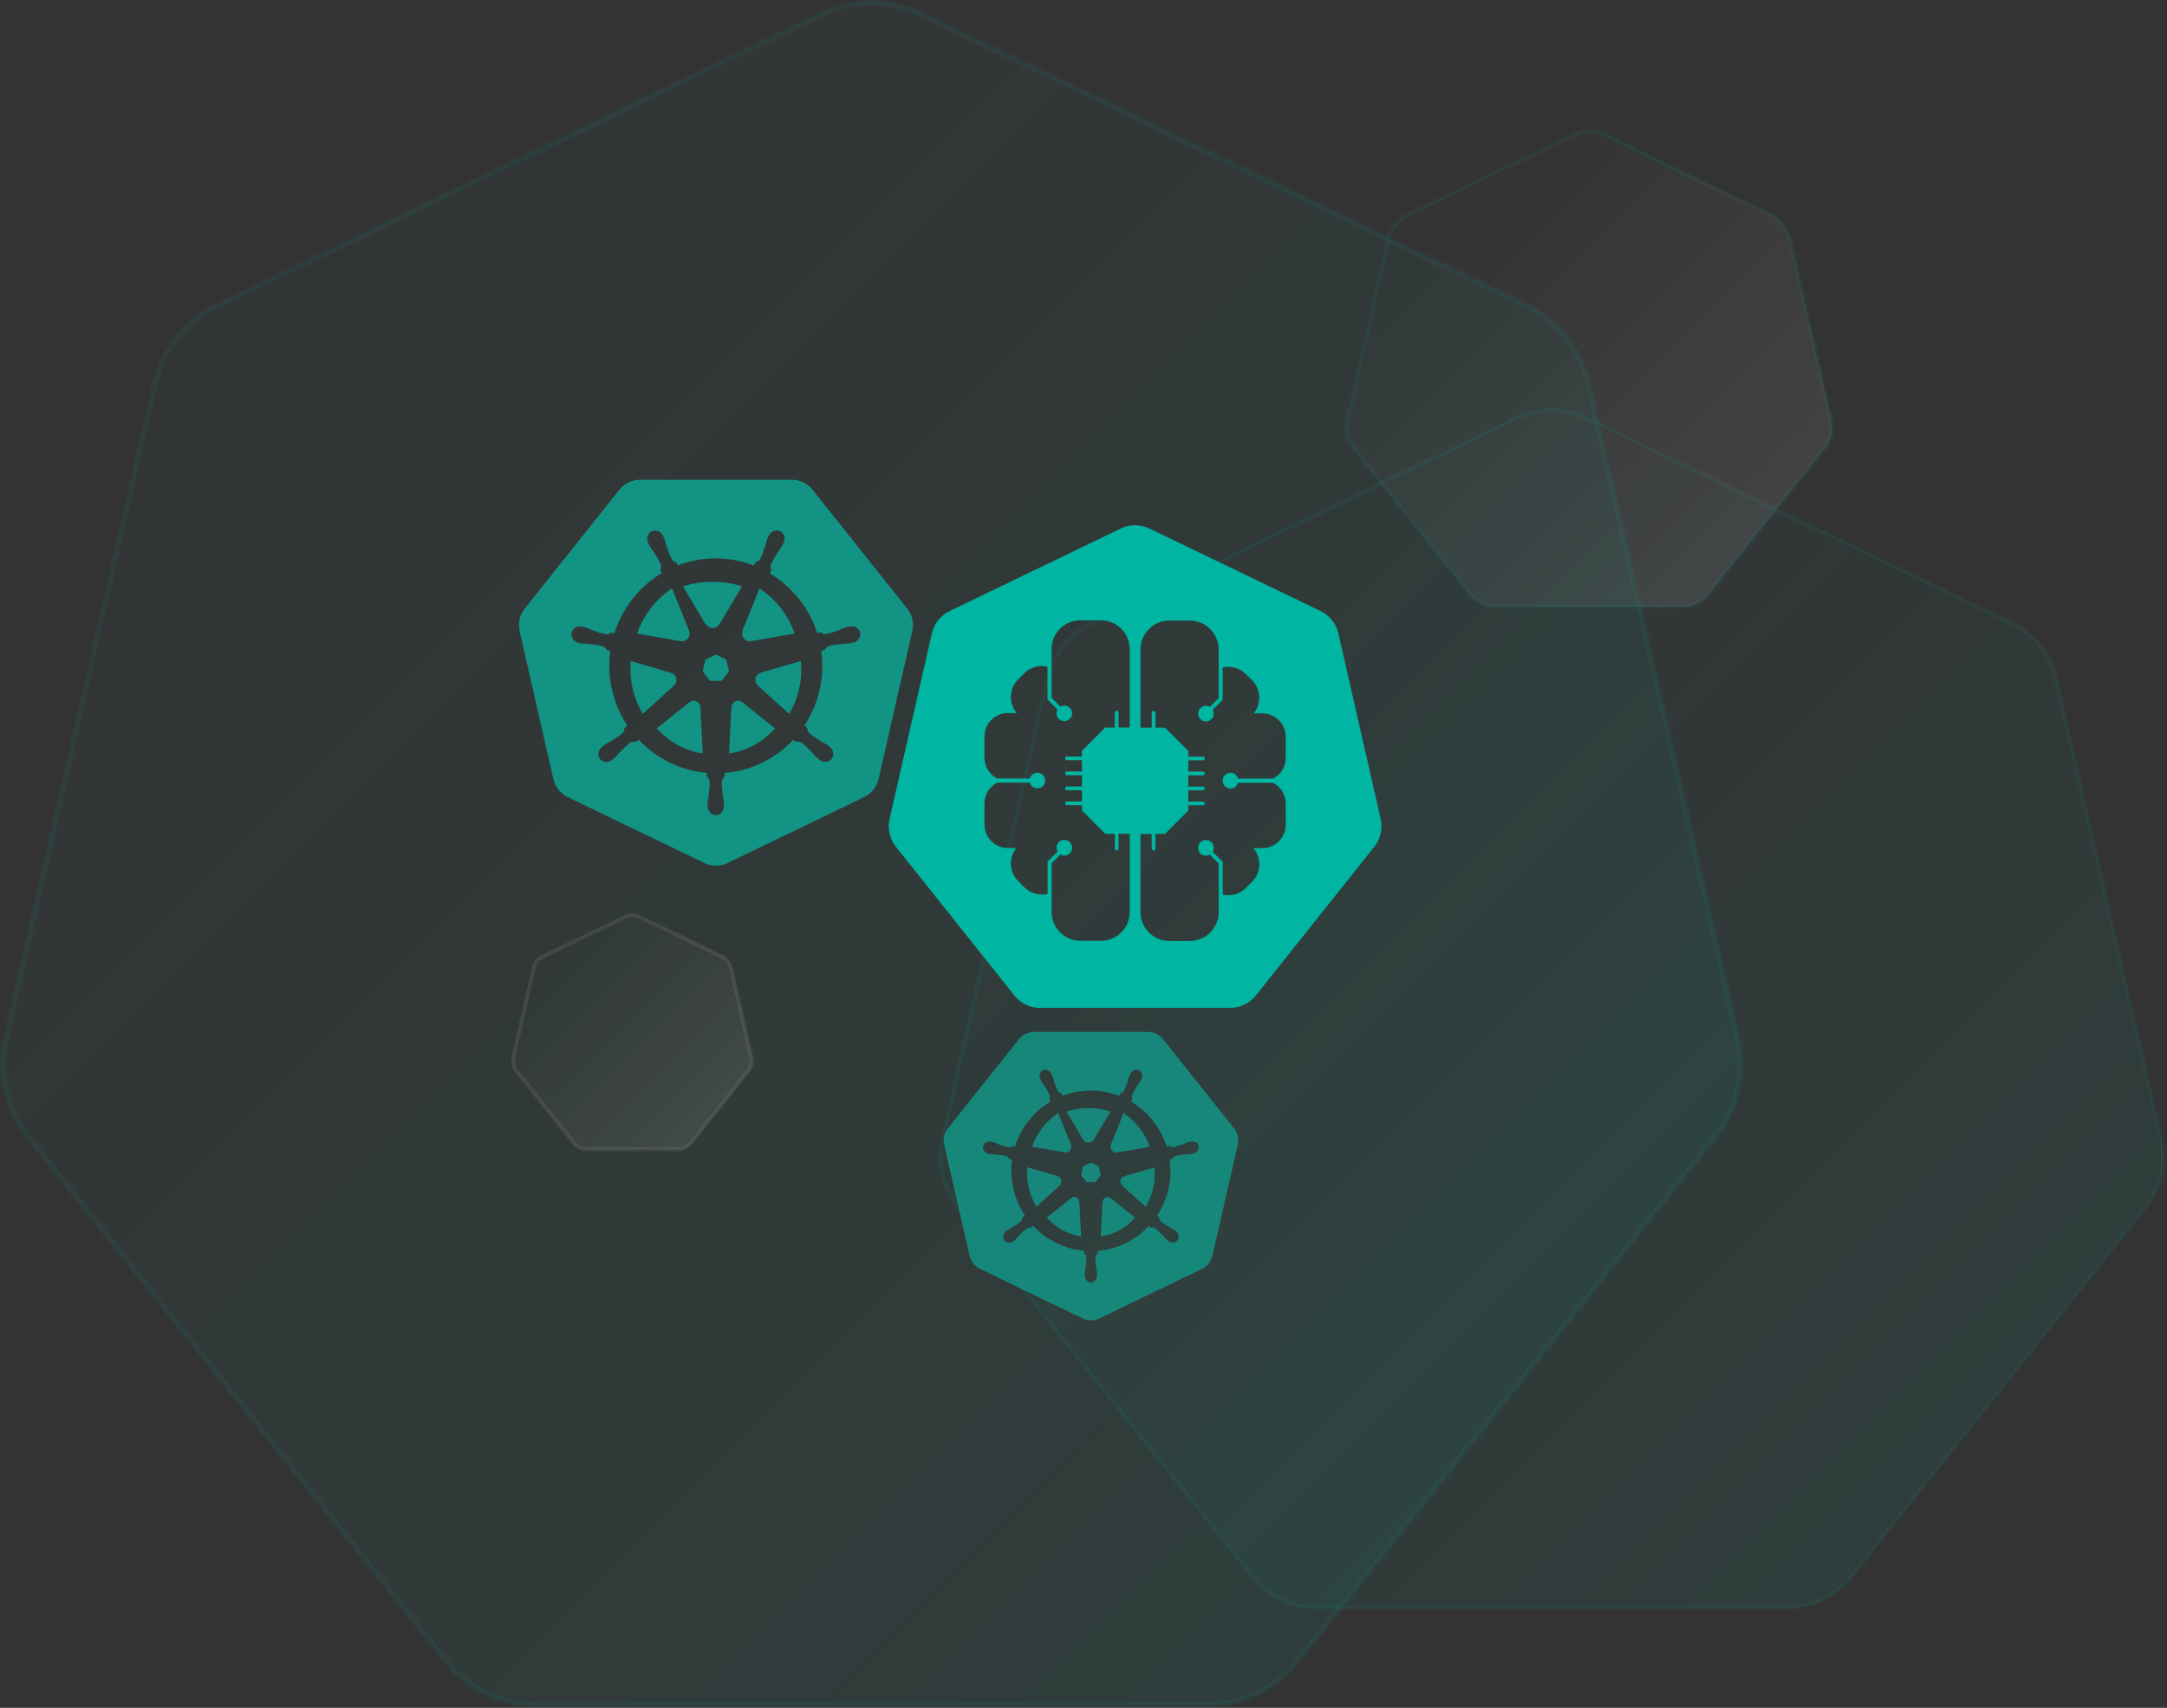 <?xml version="1.0" encoding="UTF-8"?>
<svg xmlns="http://www.w3.org/2000/svg" width="548" height="432" viewBox="0 0 548 432" fill="none">
  <rect x="0" y="0" width="548" height="432" fill="#333333" stroke="none"/>
  <g clip-path="url(#clip0_5630_313768)">
    <path opacity="0.08" fill-rule="evenodd" clip-rule="evenodd" d="M546.47 288.07L519.92 171.6C518.53 165.49 514.44 160.36 508.8 157.64L401.32 105.82C398.22 104.32 394.79 103.63 391.36 103.81C388.63 103.95 385.95 104.63 383.48 105.82L276.01 157.67C270.37 160.39 266.28 165.53 264.89 171.63L238.37 288.1C237.13 293.52 238.14 299.22 241.16 303.88C241.52 304.45 241.91 304.99 242.33 305.52L316.72 398.91C320.62 403.8 326.53 406.65 332.79 406.65L452.08 406.62C458.33 406.62 464.24 403.78 468.15 398.89L542.51 305.49C546.41 300.59 547.88 294.18 546.48 288.07H546.47Z" fill="url(#paint0_linear_5630_313768)" stroke="#00B6A2" stroke-width="0.99" stroke-miterlimit="10"></path>
    <path opacity="0.08" fill-rule="evenodd" clip-rule="evenodd" d="M463.12 106.35L452.57 60.08C452.02 57.66 450.39 55.61 448.15 54.53L405.45 33.94C404.22 33.34 402.86 33.07 401.49 33.14C400.4 33.19 399.34 33.47 398.36 33.94L355.66 54.54C353.42 55.62 351.8 57.66 351.24 60.09L340.71 106.36C340.22 108.52 340.62 110.78 341.82 112.63C341.96 112.85 342.12 113.07 342.28 113.28L371.84 150.39C373.39 152.34 375.74 153.46 378.22 153.46H425.61C428.09 153.46 430.44 152.32 431.99 150.38L461.54 113.27C463.09 111.32 463.67 108.78 463.12 106.35Z" fill="url(#paint1_linear_5630_313768)" stroke="#00B6A2" stroke-width="0.99" stroke-miterlimit="10"></path>
    <path opacity="0.08" fill-rule="evenodd" clip-rule="evenodd" d="M439.47 262.71L401.71 97.13C399.73 88.45 393.91 81.14 385.9 77.28L233.1 3.6C228.69 1.47 223.82 0.49 218.93 0.74C215.05 0.94 211.24 1.91 207.73 3.6L54.94 77.32C46.93 81.18 41.11 88.49 39.13 97.17L1.44 262.75C-0.32 270.46 1.11 278.55 5.41 285.18C5.93 285.98 6.48 286.76 7.07 287.51L112.82 420.28C118.37 427.24 126.78 431.29 135.67 431.29L305.26 431.25C314.15 431.25 322.55 427.21 328.1 420.26L433.82 287.47C439.37 280.51 441.45 271.39 439.47 262.71Z" fill="url(#paint2_linear_5630_313768)" stroke="#00B6A2" stroke-width="1.41" stroke-miterlimit="10"></path>
    <path opacity="0.08" fill-rule="evenodd" clip-rule="evenodd" d="M190.05 267.51L184.86 244.74C184.59 243.55 183.79 242.54 182.68 242.01L161.67 231.88C161.06 231.59 160.39 231.45 159.72 231.49C159.18 231.51 158.66 231.65 158.18 231.88L137.17 242.02C136.07 242.55 135.27 243.56 135 244.75L129.81 267.52C129.57 268.58 129.77 269.69 130.36 270.6C130.43 270.71 130.51 270.82 130.59 270.92L145.13 289.18C145.89 290.14 147.05 290.7 148.27 290.7H171.59C172.81 290.7 173.97 290.14 174.73 289.18L189.27 270.92C190.03 269.96 190.32 268.71 190.04 267.51H190.05Z" fill="url(#paint3_linear_5630_313768)" stroke="white" stroke-width="0.99" stroke-miterlimit="10"></path>
    <path opacity="0.76" fill-rule="evenodd" clip-rule="evenodd" d="M187.72 160.69C187.92 161.58 188.68 162.19 189.53 162.2C189.65 162.2 189.78 162.2 189.9 162.16L189.92 162.19L200.96 160.26C199.26 155.42 196.07 151.47 192.07 148.83L187.79 159.45L187.82 159.49C187.67 159.85 187.62 160.26 187.71 160.68L187.72 160.69ZM192.31 170.22C191.96 170.32 191.63 170.53 191.39 170.84C190.79 171.6 190.9 172.7 191.61 173.33V173.37L199.54 180.57C201.9 176.68 203.01 172.01 202.5 167.21L192.32 170.19V170.22H192.31ZM187.67 177.6C187.39 177.37 187.04 177.23 186.67 177.23C185.76 177.23 185.01 178.05 184.97 179.08L184.93 179.1L184.36 190.59C185.04 190.49 185.73 190.37 186.42 190.19C190.18 189.22 193.44 187.12 195.99 184.27L187.7 177.59H187.69L187.67 177.6ZM181.03 165.54L178.37 166.87L177.71 169.85L179.55 172.23H182.51L184.35 169.85L183.69 166.88L181.02 165.55L181.03 165.54ZM177.13 179.08C177.12 178.68 176.99 178.29 176.76 177.96C176.19 177.15 175.15 177 174.41 177.6H174.38L166.09 184.24C169.22 187.71 173.3 189.97 177.72 190.59L177.14 179.08H177.13ZM131.39 159.58L139.95 197.12C140.4 199.09 141.72 200.74 143.54 201.62L178.18 218.32C179.18 218.8 180.29 219.03 181.39 218.97C182.27 218.93 183.13 218.71 183.93 218.32L218.57 201.61C220.39 200.74 221.7 199.08 222.16 197.11L230.71 159.57C231.11 157.82 230.78 155.99 229.81 154.48C229.69 154.3 229.57 154.12 229.43 153.95L205.46 123.85C204.2 122.27 202.3 121.35 200.28 121.35H161.83C159.81 121.36 157.91 122.27 156.65 123.85L132.68 153.95C131.42 155.53 130.95 157.6 131.4 159.56L131.39 159.58ZM144.57 160.04C144.82 158.92 146.01 158.24 147.25 158.51H147.28C147.28 158.51 147.3 158.51 147.32 158.52C147.49 158.56 147.71 158.6 147.86 158.64C148.57 158.83 149.08 159.12 149.72 159.37C151.09 159.87 152.23 160.28 153.34 160.44C153.9 160.48 154.19 160.21 154.5 160.01C154.65 160.04 155.12 160.12 155.38 160.17C157.37 153.87 161.6 148.41 167.33 144.99C167.23 144.75 167.06 144.24 166.98 144.15C167.11 143.8 167.31 143.46 167.14 142.91C166.74 141.86 166.09 140.82 165.3 139.59C164.92 139.02 164.53 138.58 164.19 137.92C164.11 137.76 164 137.52 163.92 137.36C163.39 136.21 163.78 134.88 164.8 134.38C165.83 133.88 167.11 134.41 167.67 135.57C167.75 135.73 167.86 135.95 167.93 136.11C168.22 136.79 168.33 137.37 168.53 138.03C169 139.42 169.39 140.58 169.95 141.55C170.27 142.02 170.66 142.08 171.01 142.2C171.08 142.31 171.32 142.77 171.45 143C172.6 142.56 173.78 142.2 175.01 141.92C180.39 140.69 185.77 141.18 190.59 143.05L191.06 142.19C191.41 142.1 191.74 142 191.95 141.75C192.7 140.84 193.01 139.38 193.55 137.99C193.76 137.34 193.85 136.75 194.15 136.07C194.21 135.92 194.33 135.7 194.41 135.54C194.96 134.39 196.24 133.86 197.27 134.36C198.29 134.86 198.68 136.18 198.15 137.33C198.07 137.49 197.97 137.74 197.88 137.89C197.54 138.55 197.15 138.99 196.77 139.56C195.99 140.8 195.3 141.91 194.89 142.97C194.79 143.32 194.94 143.8 195.07 144.15L194.69 145.06C200.21 148.36 204.57 153.62 206.64 160.13L207.54 159.97C207.78 160.11 208.27 160.43 208.73 160.4C209.84 160.24 210.97 159.82 212.35 159.33C212.99 159.08 213.5 158.8 214.21 158.61C214.36 158.57 214.57 158.52 214.75 158.49C214.76 158.49 214.77 158.48 214.79 158.48H214.82C216.05 158.21 217.24 158.89 217.5 160.01C217.75 161.13 216.97 162.26 215.75 162.56C215.75 162.56 215.73 162.56 215.72 162.56H215.7C215.53 162.6 215.3 162.66 215.14 162.69C214.42 162.83 213.83 162.79 213.15 162.85C211.7 163 210.5 163.13 209.43 163.47C209.09 163.61 208.77 164.08 208.54 164.38L207.67 164.63C208.64 171.43 206.99 178.11 203.44 183.52L204.11 184.12C204.15 184.38 204.21 184.99 204.53 185.33C205.34 186.11 206.37 186.75 207.61 187.52C208.2 187.87 208.74 188.1 209.33 188.53C209.45 188.62 209.62 188.77 209.76 188.88C209.76 188.88 209.78 188.89 209.79 188.9C210.78 189.7 211.01 191.08 210.3 191.98C209.9 192.49 209.29 192.74 208.65 192.72C208.15 192.71 207.64 192.52 207.2 192.17C207.06 192.06 206.87 191.91 206.74 191.8C206.18 191.32 205.85 190.84 205.37 190.34C204.35 189.29 203.5 188.42 202.57 187.79C202.08 187.5 201.71 187.62 201.34 187.67C201.22 187.58 200.82 187.29 200.59 187.13C197.06 190.91 192.42 193.71 187.04 194.94C185.79 195.23 184.54 195.42 183.29 195.52L183.24 196.4C182.96 196.67 182.65 197.06 182.56 197.48C182.47 198.61 182.62 199.82 182.79 201.28C182.89 201.97 183.05 202.53 183.07 203.27C183.07 203.42 183.07 203.63 183.07 203.81V203.87C183.07 205.16 182.14 206.19 181 206.19C179.86 206.19 178.93 205.15 178.93 203.87C178.93 203.69 178.92 203.44 178.93 203.27C178.96 202.53 179.12 201.96 179.21 201.28C179.38 199.82 179.53 198.61 179.44 197.48C179.36 196.92 179.03 196.69 178.77 196.43C178.77 196.28 178.74 195.78 178.72 195.5C172.13 194.91 166.01 191.87 161.51 187.11L160.72 187.68C160.45 187.67 159.87 187.58 159.46 187.82C158.53 188.45 157.69 189.32 156.66 190.37C156.19 190.87 155.85 191.35 155.29 191.83C155.16 191.94 154.97 192.09 154.83 192.2C153.84 193 152.45 192.91 151.74 192.01C151.02 191.11 151.25 189.73 152.25 188.93C152.39 188.82 152.57 188.66 152.71 188.56C153.3 188.12 153.84 187.89 154.43 187.55C155.67 186.78 156.7 186.13 157.51 185.37C157.9 184.95 157.87 184.56 157.9 184.18C158.01 184.08 158.42 183.71 158.64 183.52C156.85 180.83 155.51 177.78 154.76 174.45C154.01 171.15 153.89 167.85 154.33 164.68L153.49 164.43C153.34 164.22 153.03 163.69 152.6 163.52C151.53 163.18 150.33 163.06 148.89 162.9C148.21 162.84 147.62 162.87 146.9 162.74C146.73 162.7 146.47 162.64 146.3 162.6C145.08 162.3 144.29 161.17 144.55 160.05H144.56L144.57 160.04ZM162.58 180.57L170.46 173.38V173.36C170.73 173.12 170.93 172.79 171.02 172.4C171.23 171.45 170.67 170.5 169.76 170.25V170.21L159.54 167.22C159.32 169.46 159.46 171.78 159.98 174.11C160.51 176.46 161.4 178.64 162.58 180.58V180.57ZM178.48 157.89C178.67 158.22 178.98 158.5 179.37 158.67C179.67 158.81 179.99 158.86 180.29 158.85C180.98 158.82 181.62 158.47 181.96 157.88L187.66 148.31C183.72 147.06 179.36 146.79 174.99 147.71C174.21 147.87 173.45 148.07 172.71 148.3L178.42 157.89H178.46H178.48ZM172.18 162.16C172.32 162.19 172.47 162.2 172.61 162.2C172.85 162.19 173.1 162.13 173.33 162.01C174.24 161.56 174.63 160.45 174.24 159.52V159.5L169.96 148.85C165.82 151.56 162.72 155.6 161.11 160.28L172.17 162.2L172.19 162.18L172.18 162.16Z" fill="#08B09C"></path>
    <path opacity="0.64" fill-rule="evenodd" clip-rule="evenodd" d="M280.88 290.41C281.03 291.08 281.6 291.53 282.23 291.54C282.32 291.54 282.41 291.54 282.51 291.52V291.54L290.78 290.1C289.51 286.48 287.12 283.53 284.13 281.56L280.93 289.5L280.95 289.53C280.84 289.8 280.8 290.11 280.87 290.42L280.88 290.41ZM284.31 297.54C284.05 297.61 283.8 297.77 283.62 298C283.17 298.57 283.25 299.38 283.79 299.86V299.9L289.72 305.28C291.48 302.37 292.32 298.88 291.93 295.29L284.32 297.52V297.54H284.31ZM280.84 303.05C280.63 302.88 280.37 302.77 280.09 302.77C279.4 302.77 278.85 303.39 278.82 304.15L278.79 304.17L278.36 312.76C278.87 312.69 279.38 312.59 279.9 312.46C282.71 311.73 285.15 310.16 287.05 308.03L280.85 303.04V303.06L280.84 303.05ZM275.88 294.03L273.89 295.02L273.4 297.25L274.78 299.03H276.99L278.37 297.25L277.88 295.03L275.89 294.04H275.88V294.03ZM272.96 304.15C272.95 303.85 272.86 303.56 272.68 303.31C272.25 302.7 271.48 302.59 270.93 303.04H270.91L264.71 308.01C267.05 310.6 270.1 312.3 273.4 312.75L272.97 304.15H272.96ZM238.77 289.57L245.17 317.63C245.5 319.1 246.49 320.34 247.85 320.99L273.74 333.48C274.48 333.84 275.31 334.01 276.14 333.97C276.8 333.93 277.44 333.77 278.04 333.48L303.93 320.99C305.29 320.34 306.27 319.1 306.61 317.63L313 289.57C313.3 288.26 313.06 286.89 312.33 285.77C312.24 285.64 312.15 285.5 312.05 285.38L294.13 262.88C293.19 261.7 291.77 261.01 290.26 261.01H261.52C260.02 261.01 258.59 261.7 257.65 262.88L239.74 285.38C238.8 286.56 238.45 288.11 238.78 289.58L238.77 289.57ZM248.62 289.91C248.81 289.08 249.7 288.57 250.62 288.77H250.64C250.64 288.77 250.66 288.78 250.67 288.78C250.8 288.81 250.96 288.83 251.07 288.87C251.6 289.01 251.98 289.23 252.46 289.41C253.48 289.78 254.33 290.09 255.16 290.21C255.58 290.25 255.8 290.04 256.03 289.89C256.14 289.91 256.49 289.97 256.69 290.01C258.18 285.3 261.34 281.22 265.63 278.66C265.55 278.48 265.43 278.09 265.37 278.03C265.47 277.77 265.61 277.51 265.49 277.11C265.19 276.32 264.7 275.55 264.11 274.63C263.83 274.2 263.53 273.87 263.28 273.38C263.22 273.26 263.14 273.08 263.08 272.96C262.68 272.1 262.97 271.11 263.74 270.73C264.51 270.35 265.47 270.75 265.88 271.61C265.94 271.73 266.02 271.9 266.07 272.01C266.29 272.52 266.37 272.95 266.52 273.45C266.87 274.49 267.16 275.35 267.58 276.08C267.82 276.43 268.11 276.48 268.37 276.57C268.42 276.65 268.6 277 268.7 277.17C269.55 276.84 270.44 276.57 271.36 276.36C275.38 275.44 279.4 275.81 283 277.2L283.35 276.56C283.61 276.49 283.86 276.42 284.02 276.23C284.59 275.55 284.81 274.46 285.22 273.42C285.37 272.93 285.45 272.49 285.67 271.98C285.72 271.87 285.8 271.7 285.86 271.58C286.27 270.72 287.23 270.32 288 270.7C288.76 271.07 289.06 272.06 288.66 272.92C288.6 273.04 288.52 273.22 288.46 273.34C288.2 273.83 287.91 274.16 287.63 274.59C287.04 275.52 286.53 276.35 286.23 277.14C286.16 277.4 286.27 277.76 286.37 278.03L286.09 278.71C290.22 281.18 293.48 285.11 295.03 289.98L295.71 289.86C295.89 289.96 296.26 290.2 296.6 290.18C297.43 290.06 298.28 289.75 299.3 289.38C299.78 289.2 300.16 288.98 300.69 288.84C300.8 288.81 300.96 288.78 301.09 288.75C301.1 288.75 301.11 288.74 301.12 288.74H301.14C302.06 288.54 302.95 289.05 303.14 289.88C303.33 290.71 302.74 291.56 301.83 291.79C301.83 291.79 301.81 291.79 301.8 291.79H301.79C301.66 291.82 301.5 291.86 301.38 291.89C300.84 291.99 300.4 291.97 299.89 292.01C298.81 292.12 297.91 292.22 297.11 292.47C296.86 292.57 296.61 292.93 296.44 293.15L295.79 293.34C296.52 298.43 295.29 303.42 292.63 307.45L293.13 307.9C293.16 308.09 293.2 308.55 293.44 308.8C294.05 309.38 294.82 309.86 295.74 310.43C296.18 310.69 296.58 310.86 297.03 311.19C297.13 311.26 297.25 311.37 297.35 311.45C297.35 311.45 297.36 311.45 297.37 311.46C298.11 312.06 298.28 313.09 297.75 313.77C297.45 314.15 296.99 314.34 296.51 314.32C296.14 314.31 295.75 314.17 295.43 313.91C295.33 313.82 295.18 313.72 295.09 313.63C294.67 313.27 294.42 312.91 294.07 312.54C293.3 311.75 292.67 311.11 291.98 310.63C291.62 310.42 291.34 310.5 291.06 310.54C290.97 310.47 290.67 310.26 290.5 310.14C287.86 312.97 284.4 315.06 280.37 315.98C279.44 316.19 278.5 316.34 277.57 316.42L277.54 317.08C277.33 317.28 277.1 317.57 277.04 317.89C276.97 318.73 277.08 319.64 277.21 320.73C277.28 321.24 277.4 321.66 277.42 322.22V322.67C277.42 323.63 276.72 324.41 275.87 324.41C275.02 324.41 274.32 323.63 274.32 322.67C274.32 322.54 274.31 322.35 274.32 322.22C274.34 321.67 274.46 321.24 274.53 320.73C274.66 319.64 274.77 318.73 274.7 317.89C274.64 317.47 274.4 317.3 274.19 317.1C274.19 316.99 274.17 316.61 274.16 316.4C269.23 315.96 264.65 313.68 261.3 310.12L260.71 310.55C260.51 310.54 260.07 310.47 259.77 310.65C259.07 311.12 258.44 311.78 257.68 312.56C257.33 312.93 257.07 313.29 256.66 313.65C256.57 313.73 256.42 313.84 256.32 313.93C255.57 314.53 254.54 314.47 254.01 313.79C253.48 313.11 253.65 312.08 254.39 311.48C254.49 311.4 254.63 311.28 254.73 311.2C255.17 310.87 255.58 310.7 256.02 310.44C256.95 309.86 257.71 309.38 258.32 308.81C258.61 308.5 258.59 308.2 258.61 307.93C258.69 307.85 259 307.58 259.16 307.43C257.82 305.42 256.82 303.14 256.26 300.65C255.7 298.18 255.61 295.71 255.94 293.35L255.31 293.17C255.2 293.01 254.97 292.62 254.64 292.49C253.84 292.24 252.95 292.14 251.86 292.03C251.35 291.98 250.91 292.01 250.37 291.91C250.24 291.89 250.05 291.84 249.92 291.8C249.01 291.58 248.42 290.73 248.61 289.89H248.57L248.62 289.91ZM262.08 305.26L267.97 299.89V299.87C268.17 299.69 268.32 299.44 268.39 299.15C268.55 298.44 268.13 297.73 267.45 297.54V297.5L259.81 295.26C259.65 296.94 259.74 298.67 260.14 300.41C260.54 302.17 261.2 303.79 262.08 305.25V305.26ZM273.97 288.3C274.11 288.55 274.34 288.76 274.64 288.89C274.86 288.99 275.1 289.03 275.33 289.02C275.84 289 276.32 288.74 276.58 288.3L280.84 281.15C277.9 280.22 274.64 280.01 271.37 280.7C270.79 280.82 270.22 280.97 269.66 281.14L273.93 288.31H273.96L273.97 288.3ZM269.26 291.49C269.36 291.51 269.47 291.52 269.58 291.51C269.76 291.5 269.94 291.46 270.12 291.37C270.8 291.03 271.09 290.21 270.8 289.51H270.81L267.6 281.53C264.51 283.56 262.19 286.58 260.98 290.07L269.25 291.5H269.26V291.49Z" fill="#08B09C"></path>
    <path fill-rule="evenodd" clip-rule="evenodd" d="M349.15 207.15L338.45 160.2C337.89 157.74 336.24 155.67 333.97 154.57L290.64 133.68C289.39 133.08 288.01 132.8 286.62 132.87C285.52 132.92 284.44 133.2 283.45 133.68L240.13 154.58C237.86 155.68 236.21 157.75 235.65 160.21L224.96 207.16C224.46 209.34 224.87 211.64 226.08 213.52C226.22 213.75 226.38 213.97 226.55 214.18L256.53 251.83C258.1 253.8 260.49 254.95 263.01 254.95H311.09C313.61 254.94 315.99 253.79 317.57 251.83L347.54 214.18C349.11 212.2 349.71 209.62 349.14 207.16L349.15 207.15ZM285.7 184.02H282.86V180.26C282.86 180 282.65 179.79 282.39 179.79C282.13 179.79 281.92 180 281.92 180.26V184.02H279.51L273.61 189.92V191.36H269.8C269.54 191.36 269.33 191.57 269.33 191.83C269.33 192.09 269.54 192.3 269.8 192.3H273.61V195.15H269.8C269.54 195.15 269.33 195.36 269.33 195.62C269.33 195.88 269.54 196.09 269.8 196.09H273.61V198.94H269.8C269.54 198.94 269.33 199.15 269.33 199.41C269.33 199.67 269.54 199.88 269.8 199.88H273.61V202.73H269.8C269.54 202.73 269.33 202.94 269.33 203.2C269.33 203.46 269.54 203.67 269.8 203.67H273.61V205.01L279.51 210.91H281.92V214.67C281.92 214.93 282.13 215.14 282.39 215.14C282.65 215.14 282.86 214.93 282.86 214.67V210.91H285.7V230.68C285.7 234.72 282.43 237.99 278.39 237.99H273.24C269.29 237.99 266.08 234.85 265.94 230.93V218.38L268.17 216.15C268.93 216.58 269.9 216.48 270.55 215.84C271.43 214.96 271.31 213.45 270.18 212.75C269.56 212.36 268.75 212.37 268.13 212.75C267.16 213.35 266.94 214.54 267.45 215.42L264.92 217.95V226.12C262.88 226.6 260.64 226.04 259.05 224.45L257.49 222.89C255.2 220.6 255.05 216.98 257.03 214.52H254.89C251.62 214.52 248.96 211.87 248.96 208.59V203.23C248.96 200.93 250.27 198.94 252.18 197.96H260.43C260.66 198.8 261.42 199.42 262.33 199.42C263.58 199.42 264.55 198.27 264.25 196.97C264.09 196.26 263.51 195.69 262.8 195.52C261.69 195.26 260.69 195.94 260.42 196.93H252.17C250.26 195.95 248.95 193.96 248.95 191.66V186.3C248.95 183.03 251.6 180.37 254.88 180.37H257.13C255.03 177.9 255.14 174.2 257.47 171.86L259.03 170.3C260.62 168.71 262.86 168.15 264.9 168.63V176.93L267.43 179.46C267 180.22 267.1 181.19 267.74 181.84C268.62 182.72 270.13 182.6 270.83 181.47C271.22 180.85 271.21 180.04 270.83 179.42C270.23 178.45 269.04 178.23 268.16 178.74L265.93 176.51V163.96C266.06 160.04 269.27 156.9 273.23 156.9H278.38C282.42 156.9 285.69 160.17 285.69 164.21V183.98L285.7 184.02ZM325.15 191.69C325.15 193.99 323.84 195.98 321.93 196.96H313.08C312.81 195.98 311.82 195.29 310.7 195.55C309.99 195.72 309.42 196.29 309.25 197C308.95 198.3 309.93 199.45 311.17 199.45C312.08 199.45 312.84 198.83 313.07 197.99H321.92C323.83 198.97 325.14 200.96 325.14 203.26V208.62C325.14 211.89 322.49 214.55 319.21 214.55H316.96C319.06 217.02 318.95 220.72 316.62 223.06L315.06 224.62C313.47 226.21 311.25 226.76 309.21 226.29V217.99L306.68 215.46C307.11 214.7 307.01 213.73 306.37 213.08C305.49 212.2 303.98 212.32 303.28 213.45C302.89 214.07 302.89 214.88 303.28 215.5C303.88 216.47 305.07 216.69 305.95 216.18L308.18 218.41V225.96V230.71C308.18 234.75 304.91 238.02 300.87 238.02H295.72C291.68 238.02 288.41 234.75 288.41 230.71V210.94H291.25V214.7C291.25 214.96 291.46 215.17 291.72 215.17C291.98 215.17 292.19 214.96 292.19 214.7V210.94H294.6L300.5 205.04V203.7H304.21C304.47 203.7 304.68 203.49 304.68 203.23C304.68 202.97 304.47 202.76 304.21 202.76H300.5V199.91H304.21C304.47 199.91 304.68 199.7 304.68 199.44C304.68 199.18 304.47 198.97 304.21 198.97H300.5V196.12H304.21C304.47 196.12 304.68 195.91 304.68 195.65C304.68 195.39 304.47 195.18 304.21 195.18H300.5V192.33H304.21C304.47 192.33 304.68 192.12 304.68 191.86C304.68 191.6 304.47 191.39 304.21 191.39H300.5V189.95L294.6 184.05H292.19V180.29C292.19 180.03 291.98 179.82 291.72 179.82C291.46 179.82 291.25 180.03 291.25 180.29V184.05H288.41V164.28C288.41 160.24 291.68 156.97 295.72 156.97H300.87C304.91 156.97 308.18 160.24 308.18 164.28V169.16V176.58L305.95 178.81C305.19 178.38 304.22 178.48 303.57 179.12C302.69 180 302.81 181.51 303.94 182.21C304.56 182.6 305.37 182.59 305.99 182.21C306.96 181.61 307.18 180.42 306.67 179.54L309.2 177.01V168.84C311.24 168.37 313.46 168.93 315.05 170.51L316.61 172.07C318.9 174.36 319.05 177.98 317.07 180.44H319.21C322.48 180.44 325.14 183.09 325.14 186.37V191.73L325.15 191.69Z" fill="#00B6A2"></path>
  </g>
  <defs>
    <linearGradient id="paint0_linear_5630_313768" x1="498.26" y1="363.04" x2="297.86" y2="162.64" gradientUnits="userSpaceOnUse">
      <stop stop-color="#00B6A2"></stop>
      <stop offset="1" stop-color="#00B6A2" stop-opacity="0"></stop>
    </linearGradient>
    <linearGradient id="paint1_linear_5630_313768" x1="443.97" y1="136.14" x2="364.35" y2="56.52" gradientUnits="userSpaceOnUse">
      <stop stop-color="white"></stop>
      <stop offset="1" stop-color="white" stop-opacity="0"></stop>
    </linearGradient>
    <linearGradient id="paint2_linear_5630_313768" x1="370.92" y1="369.3" x2="86.01" y2="84.4" gradientUnits="userSpaceOnUse">
      <stop stop-color="#00B6A2"></stop>
      <stop offset="1" stop-color="#00B6A2" stop-opacity="0.2"></stop>
    </linearGradient>
    <linearGradient id="paint3_linear_5630_313768" x1="180.63" y1="282.17" x2="141.45" y2="242.99" gradientUnits="userSpaceOnUse">
      <stop stop-color="white"></stop>
      <stop offset="1" stop-color="white" stop-opacity="0"></stop>
    </linearGradient>
    <clipPath id="clip0_5630_313768">
      <rect width="547.49" height="432" fill="white"></rect>
    </clipPath>
  </defs>
</svg>
